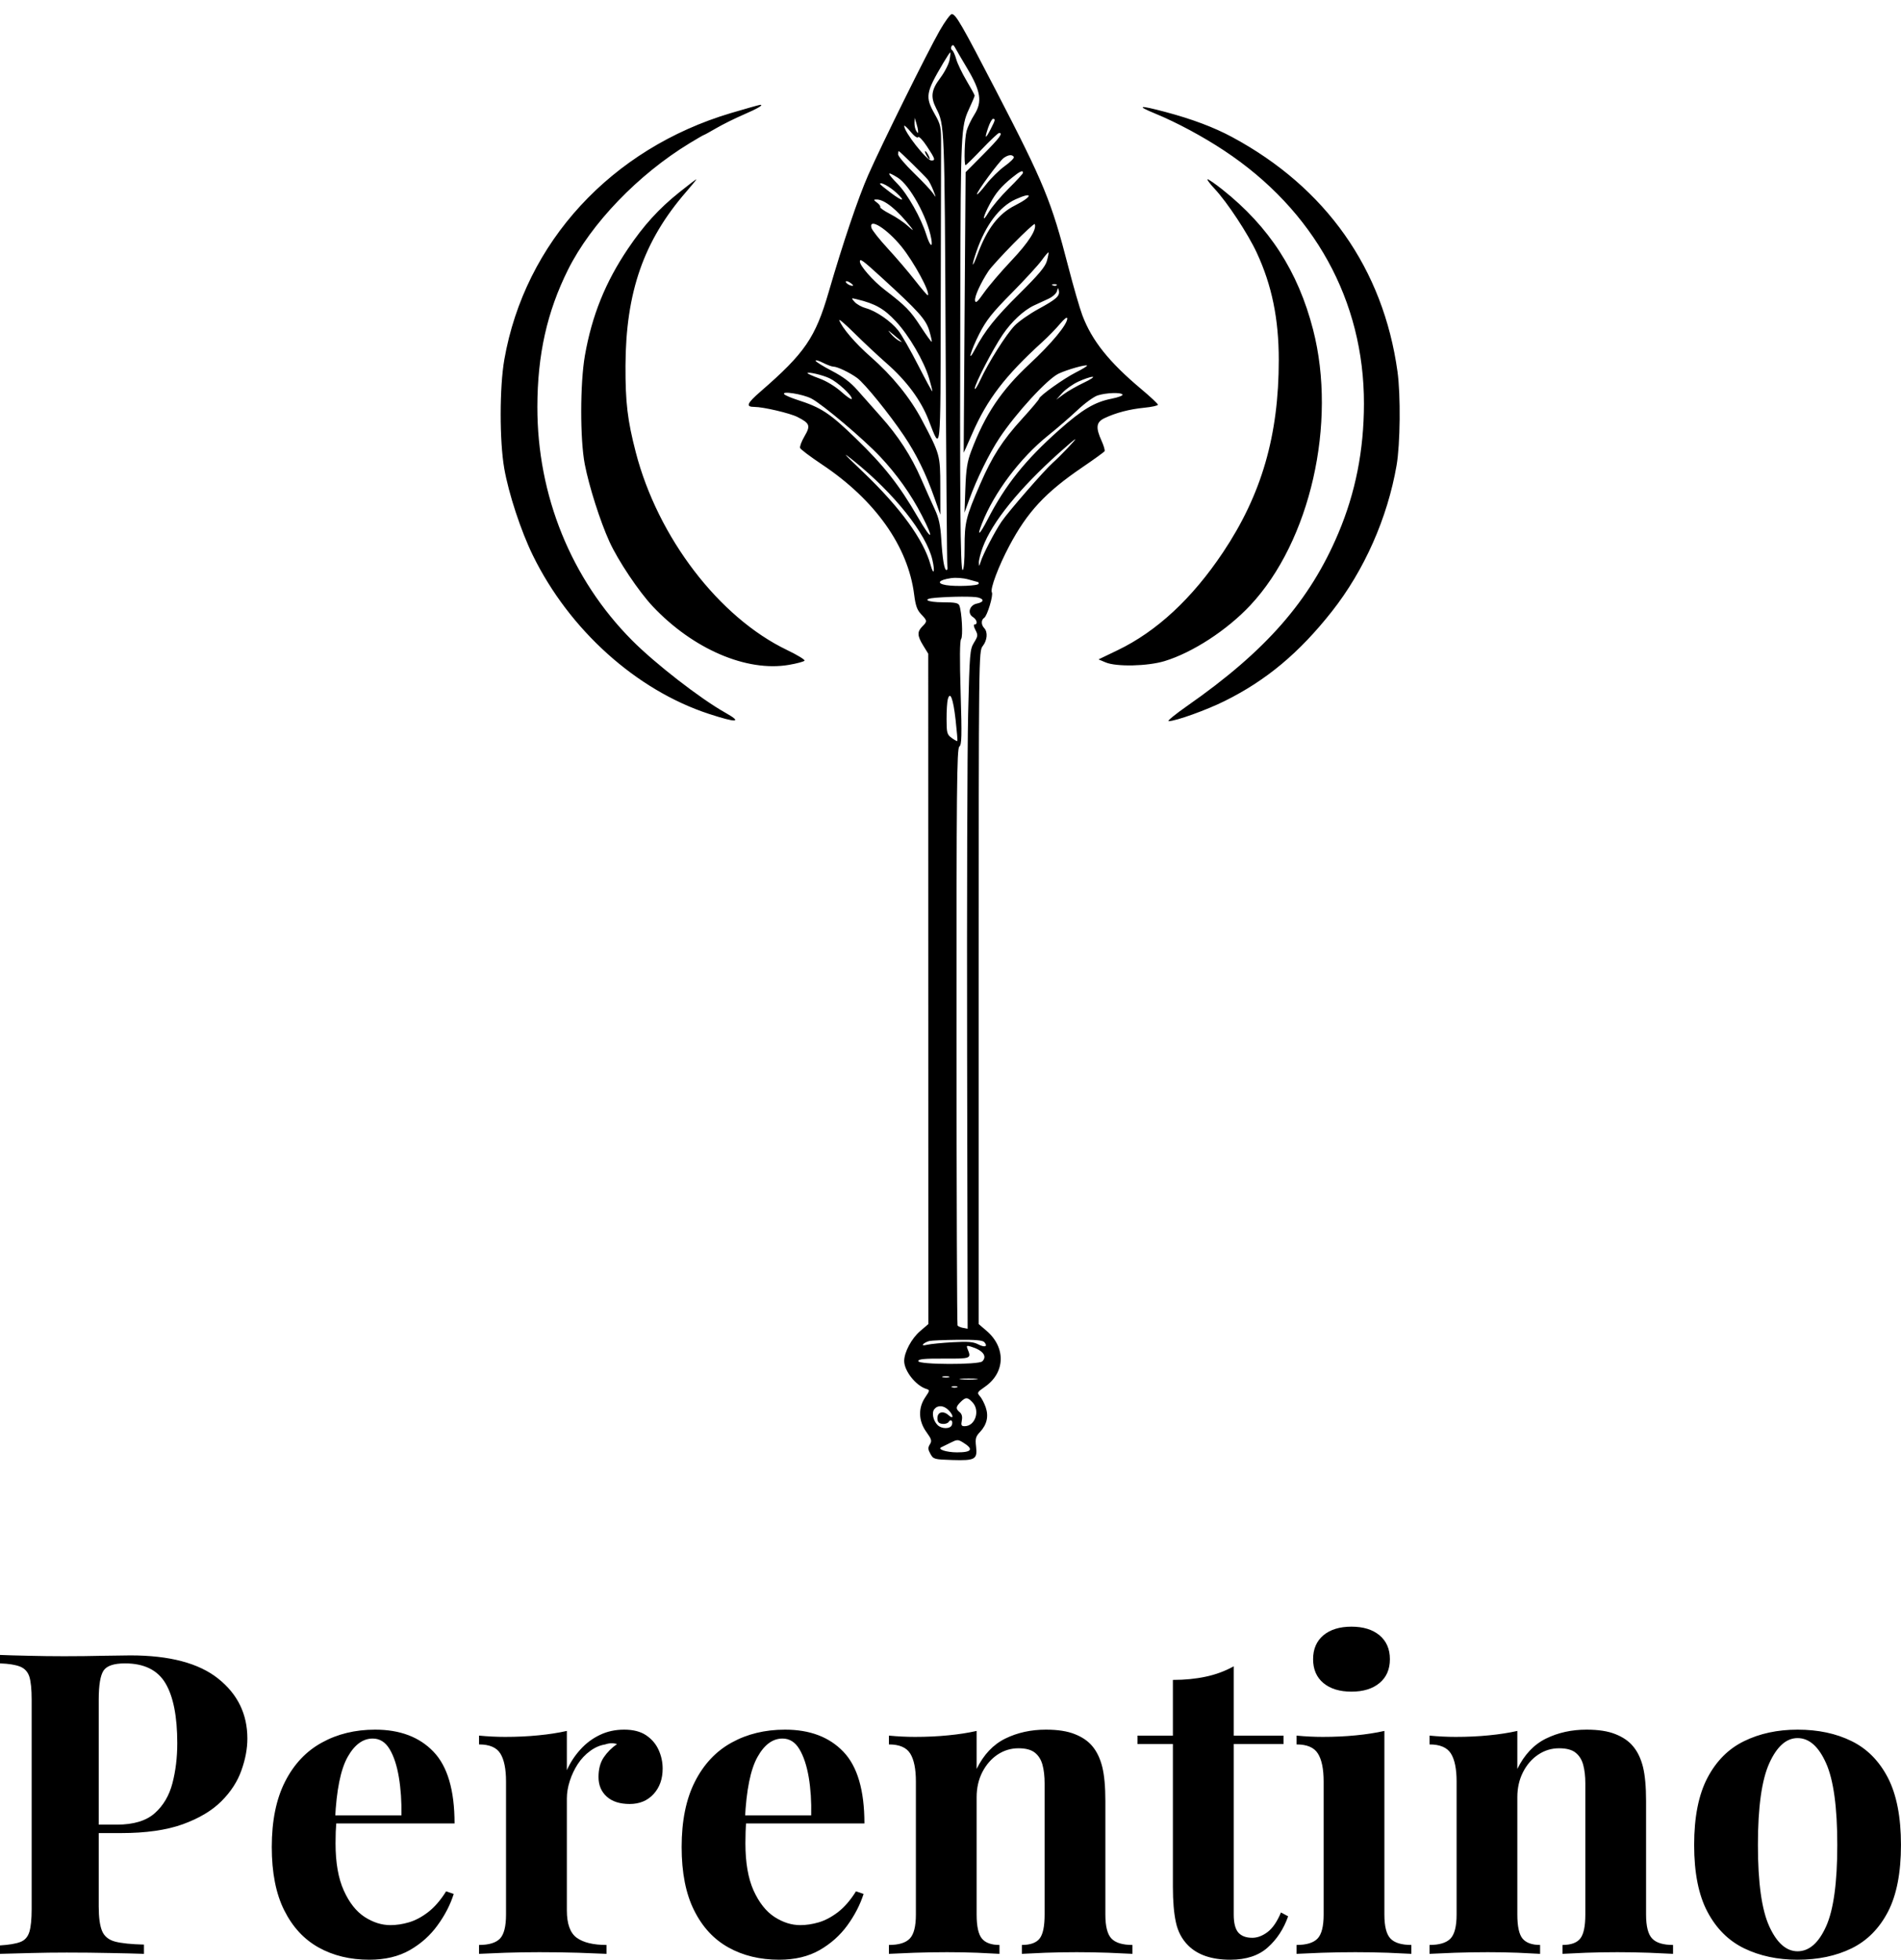 <svg xmlns="http://www.w3.org/2000/svg" width="207" height="213.349" viewBox="0 0 207 213.349" class="editor-view__logo-preview" data-v-719f541d="" data-v-75053935=""><svg id="mark" viewBox="0 0 456 730" width="100" height="160.088" x="53.5" y="0" data-v-719f541d="" style="fill: rgb(0, 0, 0);"><rect x="0" y="0" width="100%" height="100%" fill="none" data-v-719f541d=""></rect><g data-v-719f541d="">
	<path xmlns="http://www.w3.org/2000/svg" d="M 222.607 15.250 C 216.448 26.035, 193.543 72.312, 187.095 87 C 182.116 98.343, 174.601 120.588, 167.501 145 C 160.921 167.626, 155.661 175.307, 133.715 194.334 C 126.867 200.272, 126.165 202, 130.601 202 C 135.002 202, 148.292 205.108, 152.017 207.009 C 158.184 210.155, 158.603 211.295, 155.525 216.547 C 154.047 219.070, 153.056 221.704, 153.323 222.400 C 153.591 223.097, 158.433 226.745, 164.085 230.508 C 190.560 248.133, 206.951 271.245, 209.958 295.192 C 210.643 300.646, 211.420 302.829, 213.420 304.917 C 216.522 308.155, 216.550 308.450, 214 311 C 211.382 313.618, 211.483 315.645, 214.474 320.500 L 216.938 324.500 216.969 490.904 L 217 657.308 212.891 660.825 C 208.652 664.454, 205 671.306, 205 675.633 C 205 680.538, 210.764 687.838, 215.932 689.478 C 217.805 690.073, 217.787 690.226, 215.438 693.687 C 211.861 698.958, 212.075 705.424, 216.007 710.852 C 218.608 714.442, 218.845 715.275, 217.759 717.014 C 216.730 718.662, 216.780 719.519, 218.037 721.762 C 219.516 724.402, 219.905 724.510, 228.886 724.789 C 240.266 725.142, 241.432 724.475, 240.686 718.039 C 240.240 714.185, 240.528 713.111, 242.600 710.925 C 246.066 707.266, 247.031 703.131, 245.476 698.607 C 244.769 696.550, 243.464 694.065, 242.575 693.083 C 241.066 691.415, 241.227 691.115, 245.056 688.461 C 255.232 681.409, 255.596 668.946, 245.870 660.621 L 242 657.308 242 490.289 C 242 324.784, 242.018 323.247, 244 320.727 C 246.265 317.847, 246.607 313.785, 244.750 311.821 C 243.154 310.135, 243.147 307.726, 244.734 306.709 C 246.249 305.738, 249.362 295.395, 248.539 294.064 C 247.558 292.476, 251.815 281.117, 257.161 271.057 C 266.191 254.067, 275.107 244.473, 293.512 231.945 C 299.282 228.018, 304.226 224.444, 304.498 224.003 C 304.770 223.563, 304.104 221.244, 303.018 218.851 C 299.990 212.178, 300.337 209.542, 304.505 207.565 C 310.121 204.899, 316.864 203.135, 324.184 202.413 C 327.933 202.044, 331 201.372, 331 200.921 C 331 200.469, 327.288 196.987, 322.750 193.184 C 306.704 179.732, 298.197 169.074, 293.460 156.489 C 292.134 152.966, 288.983 142.078, 286.457 132.292 C 278.099 99.903, 274.444 91, 250.702 45.199 C 233.533 12.076, 230.602 7, 228.647 7 C 227.917 7, 225.199 10.713, 222.607 15.250 M 228.510 22.983 C 228.089 23.666, 228.201 24.511, 228.761 24.862 C 229.320 25.213, 230.254 27.235, 230.837 29.355 C 231.420 31.475, 233.720 36.279, 235.948 40.030 C 238.177 43.781, 240 47.127, 240 47.467 C 240 47.806, 238.704 50.877, 237.119 54.292 C 233.247 62.638, 233.080 66.179, 232.867 144.500 C 232.587 247.196, 232.880 283, 234 283 C 234.608 283, 235 278.552, 235 271.657 C 235 259.233, 235.610 256.765, 242.769 240.244 C 248.681 226.599, 253.807 218.611, 263.410 208.078 C 268.134 202.897, 272 198.322, 272 197.913 C 272 196.634, 284.211 187.922, 290.345 184.826 C 293.566 183.200, 296.023 181.690, 295.805 181.471 C 295.188 180.855, 285.842 183.507, 281.696 185.474 C 276.060 188.149, 260.524 205.054, 252.284 217.479 C 247.216 225.122, 240.964 237.855, 237.299 248 L 234.950 254.500 235.379 242.500 C 235.722 232.899, 236.300 229.198, 238.270 223.987 C 245.163 205.754, 253.199 193.761, 267.322 180.630 C 278.217 170.501, 286.017 161.076, 285.980 158.087 C 285.969 157.126, 284.540 158.194, 282.358 160.798 C 280.376 163.161, 276.447 167.191, 273.627 169.753 C 255.197 186.493, 246.186 198.256, 238.819 215.188 C 236.491 220.540, 234.566 224.825, 234.543 224.710 C 234.519 224.594, 234.725 193.225, 235 155 L 235.500 85.500 244.250 76.676 C 252.446 68.411, 254.227 66, 252.133 66 C 251.656 66, 247.826 69.600, 243.622 74 C 239.418 78.400, 235.759 82, 235.490 82 C 234.597 82, 234.994 68.562, 235.993 64.965 C 236.533 63.021, 238.262 59.402, 239.835 56.922 C 243.870 50.559, 243.065 45.298, 236.326 34 C 233.537 29.325, 230.811 24.655, 230.266 23.622 C 229.539 22.241, 229.074 22.072, 228.510 22.983 M 224.500 31.101 C 215.658 46.050, 215.320 48.053, 220.181 56.668 C 223.186 61.992, 223.361 62.866, 223.322 72.402 C 223.299 77.956, 223.223 113.545, 223.152 151.489 C 223.011 227.590, 223.335 224.531, 217.100 208.470 C 213.262 198.582, 206.188 189.054, 196.168 180.275 C 191.951 176.580, 184.836 169.922, 180.359 165.480 C 175.881 161.037, 172.465 158.100, 172.767 158.951 C 174.104 162.720, 180.743 170.469, 188.302 177.083 C 199.105 186.537, 207.962 197.443, 213.774 208.448 C 222.820 225.575, 222.904 225.878, 222.934 241.500 L 222.961 255.500 219.968 247 C 215.777 235.097, 211.060 225.487, 204.921 216.344 C 197.591 205.428, 185.395 190.385, 181.640 187.630 C 177.972 184.938, 171.799 182, 169.810 182 C 169.047 182, 166.753 181.149, 164.711 180.108 C 162.670 179.067, 161 178.594, 161 179.057 C 161 179.520, 164.607 181.775, 169.016 184.069 C 174.687 187.020, 178.416 189.829, 181.766 193.673 C 184.370 196.662, 189.478 202.421, 193.118 206.471 C 202.041 216.399, 208.466 226.297, 213.498 237.866 C 215.802 243.165, 218.850 249.975, 220.270 253 C 222.196 257.102, 222.990 260.742, 223.394 267.322 C 224.033 277.720, 224.917 283, 226.018 283 C 226.455 283, 226.650 282.213, 226.450 281.250 C 226.251 280.288, 225.861 231.350, 225.584 172.500 C 225.064 61.808, 225.072 62.011, 220.888 53.790 C 217.989 48.093, 218.453 44.641, 222.917 38.707 C 225.072 35.843, 227.147 31.813, 227.528 29.750 C 227.910 27.688, 228.060 26.006, 227.861 26.014 C 227.663 26.022, 226.150 28.311, 224.500 31.101 M 119.113 56.088 C 59.566 73.749, 16.635 120.397, 6.455 178.500 C 4.059 192.174, 4.038 218.883, 6.411 232.500 C 8.606 245.093, 14.692 263.587, 20.632 275.717 C 38.721 312.656, 71.950 342.573, 108 354.375 C 121.984 358.954, 124.955 358.723, 116.094 353.746 C 103.737 346.806, 81.422 329.492, 69.885 317.893 C 39.661 287.506, 22.807 245.970, 22.861 202 C 22.893 176.109, 27.670 154.748, 38.105 133.842 C 49.536 110.940, 72.962 86.588, 98.465 71.094 C 102.172 68.842, 105.359 67, 105.549 67 C 105.738 67, 108.504 65.481, 111.696 63.624 C 114.888 61.767, 120.875 58.792, 125 57.014 C 132.151 53.930, 135.566 51.928, 133.450 52.059 C 132.928 52.091, 126.476 53.904, 119.113 56.088 M 329.807 56.458 C 340.389 60.817, 353.203 67.699, 363.872 74.753 C 408.552 104.296, 433.389 149.285, 433.294 200.500 C 433.251 223.561, 429.110 244.497, 420.608 264.639 C 406.431 298.226, 384.666 323.105, 345.594 350.385 C 339.596 354.573, 335.410 358, 336.293 358 C 339.774 358, 355.002 352.540, 364.089 348.033 C 384.836 337.745, 401.152 324.114, 417.398 303.500 C 433.470 283.106, 444.960 257.164, 449.493 231.038 C 451.325 220.481, 451.566 196.124, 449.954 184.500 C 442.874 133.449, 414.449 93.135, 367.848 68.051 C 358.808 63.185, 347.980 59.112, 334.666 55.570 C 321.520 52.072, 319.884 52.371, 329.807 56.458 M 210.115 61 C 210.069 62.375, 210.467 64.175, 211 65 C 211.862 66.333, 211.960 66.333, 211.885 65 C 211.839 64.175, 211.440 62.375, 211 61 L 210.199 58.500 210.115 61 M 246.655 63.500 C 244.761 69.057, 245.307 69.279, 247.980 64.040 C 250.252 59.585, 250.382 59, 249.094 59 C 248.596 59, 247.498 61.025, 246.655 63.500 M 205.004 62.522 C 205.015 65.544, 216.146 79.667, 218.516 79.667 C 220.657 79.667, 220.420 78.916, 216.298 72.657 C 214.244 69.538, 212.303 67.509, 211.938 68.100 C 211.552 68.725, 209.984 67.591, 208.140 65.354 C 206.413 63.259, 205.002 61.984, 205.004 62.522 M 202 76.650 C 202 77.558, 205.526 81.720, 209.837 85.900 C 214.147 90.080, 218.425 94.625, 219.344 96 C 220.934 98.379, 220.941 98.310, 219.486 94.577 C 218.645 92.419, 217.404 89.981, 216.729 89.158 C 215.101 87.178, 202.695 75, 202.305 75 C 202.137 75, 202 75.743, 202 76.650 M 216 77 C 216.589 78.100, 217.295 79, 217.570 79 C 217.845 79, 217.589 78.100, 217 77 C 216.411 75.900, 215.705 75, 215.430 75 C 215.155 75, 215.411 75.900, 216 77 M 254.464 78.387 C 252.221 79.958, 240.526 95.859, 241.153 96.486 C 241.377 96.710, 243.455 94.445, 245.771 91.452 C 248.087 88.458, 252.237 84.390, 254.992 82.410 C 257.747 80.431, 259.750 78.404, 259.442 77.906 C 258.638 76.605, 256.747 76.788, 254.464 78.387 M 258.485 88.250 C 253.116 92.644, 250.553 95.664, 247.663 101 C 244.045 107.682, 243.389 111.288, 246.845 105.500 C 248.487 102.750, 253.019 97.362, 256.915 93.527 C 260.812 89.692, 264 86.204, 264 85.777 C 264 84.310, 262.449 85.005, 258.485 88.250 M 201.688 91.250 C 206.719 96.408, 213.337 108.099, 215.982 116.500 C 217.773 122.187, 219.324 123.447, 218.445 118.500 C 216.546 107.810, 207.787 91.886, 201.756 88.158 C 196.206 84.728, 196.186 85.608, 201.688 91.250 M 93.272 95.523 C 83.201 103.580, 75.713 111.808, 67.866 123.439 C 56.626 140.099, 49.927 156.711, 46.468 176.500 C 44.052 190.320, 44.023 218.159, 46.412 230.500 C 48.549 241.538, 54.057 258.819, 58.654 268.908 C 62.954 278.342, 73.277 293.751, 80.215 301.089 C 100.231 322.259, 126.768 333.643, 147.746 330.059 C 151.732 329.378, 155.231 328.435, 155.522 327.965 C 155.813 327.494, 151.876 325.106, 146.775 322.657 C 113.030 306.461, 82.666 266.751, 71.720 224.500 C 67.604 208.612, 66.548 199.706, 66.620 181.500 C 66.765 145.027, 75.686 119.480, 96.739 95.250 C 99.725 91.813, 102.001 89, 101.797 89 C 101.592 89, 97.755 91.935, 93.272 95.523 M 359.169 93.750 C 365.418 100.431, 375.627 115.917, 380.060 125.442 C 387.560 141.553, 391 158.292, 391 178.670 C 391 216.143, 382.494 245.499, 363.324 274.188 C 348.030 297.076, 330.399 313.448, 311 322.773 L 301.500 327.340 305 328.821 C 310.354 331.086, 325.884 330.747, 334.314 328.180 C 348.243 323.938, 365.342 312.803, 376.900 300.448 C 406.624 268.673, 419.985 209.983, 408.041 163.660 C 400.563 134.655, 386.278 112.578, 363.050 94.124 C 359.503 91.306, 356.179 89, 355.663 89 C 355.148 89, 356.726 91.138, 359.169 93.750 M 193 91.356 C 193 91.552, 195.475 93.563, 198.500 95.825 C 204.297 100.161, 205.905 100.151, 201.250 95.809 C 197.816 92.606, 193 90.007, 193 91.356 M 260.332 98.936 C 252.265 102.599, 245.375 111.785, 240.868 124.884 C 238.231 132.549, 238.638 133.753, 241.376 126.388 C 246.172 113.486, 251.790 106.144, 260.061 101.969 C 268.928 97.493, 269.158 94.929, 260.332 98.936 M 191.500 100.575 C 192.600 101.406, 193.321 102.404, 193.101 102.793 C 192.882 103.182, 195.108 104.736, 198.049 106.246 C 200.990 107.756, 204.985 110.456, 206.927 112.246 C 209.430 114.553, 209.891 114.772, 208.513 113 C 201.689 104.226, 195.203 98.963, 191.300 99.032 C 189.652 99.061, 189.668 99.191, 191.500 100.575 M 259.193 121 C 253.524 126.775, 247.988 132.850, 246.892 134.500 C 243.020 140.326, 239.886 147.190, 240.191 149.176 C 240.433 150.753, 241.403 149.901, 244.692 145.223 C 246.998 141.944, 253.125 134.782, 258.307 129.307 C 266.785 120.350, 270.968 113.793, 269.830 111.241 C 269.649 110.834, 264.862 115.225, 259.193 121 M 188.731 113.081 C 189.031 114.226, 192.701 118.872, 196.888 123.406 C 201.075 127.939, 207.180 135.085, 210.456 139.285 C 213.732 143.485, 216.563 146.770, 216.748 146.585 C 218.076 145.257, 209.790 129.969, 203.642 122.403 C 196.406 113.499, 187.362 107.845, 188.731 113.081 M 273.269 129.252 C 271.582 131.588, 264.868 138.900, 258.348 145.500 C 248.572 155.397, 245.750 158.960, 242.247 165.828 C 238.009 174.138, 236.095 181.042, 240.125 173.485 C 245.194 163.978, 250.173 157.732, 262.108 145.908 C 271.856 136.251, 275.067 132.418, 275.882 129.464 C 276.467 127.346, 276.809 125.475, 276.641 125.308 C 276.474 125.140, 274.956 126.915, 273.269 129.252 M 183 129.850 C 183 131.947, 189.575 139.444, 195.204 143.764 C 205.874 151.953, 207.975 154.097, 213.221 162.151 C 216.033 166.468, 218.482 169.852, 218.663 169.670 C 218.845 169.489, 218.305 167.021, 217.463 164.187 C 215.802 158.594, 212.173 154.543, 193.779 137.750 C 184.358 129.149, 183 128.154, 183 129.850 M 176 139.885 C 176 140.782, 179.005 142.328, 179.598 141.736 C 179.769 141.564, 179.030 140.875, 177.955 140.204 C 176.880 139.532, 176 139.389, 176 139.885 M 278.813 141.683 C 279.534 141.972, 280.397 141.936, 280.729 141.604 C 281.061 141.272, 280.471 141.036, 279.417 141.079 C 278.252 141.127, 278.015 141.364, 278.813 141.683 M 280.850 144.569 C 280.538 145.707, 278.643 147.395, 276.641 148.319 C 274.638 149.244, 271.472 150.704, 269.605 151.564 C 264.436 153.946, 258.360 159.579, 253.937 166.092 C 249 173.363, 239.984 190.772, 240.046 192.915 C 240.071 193.787, 241.344 191.800, 242.875 188.500 C 246.894 179.836, 255.568 166.114, 259.829 161.680 C 261.848 159.579, 267.167 155.855, 271.649 153.404 C 280.652 148.481, 282.345 146.962, 281.792 144.298 C 281.463 142.711, 281.352 142.743, 280.850 144.569 M 180.436 149.929 C 181.471 151.073, 183.960 152.451, 185.968 152.991 C 191.018 154.351, 198.361 159.406, 202.047 164.060 C 203.745 166.203, 208.254 174.079, 212.067 181.561 C 215.880 189.043, 219 194.759, 219 194.264 C 219 193.768, 218.286 190.919, 217.413 187.932 C 214.924 179.411, 207.409 166.510, 200.849 159.498 C 194.972 153.215, 190.624 150.755, 181.527 148.565 C 178.570 147.854, 178.564 147.861, 180.436 149.929 M 198.496 165.843 C 199.586 167.131, 201.383 168.649, 202.489 169.215 C 204.613 170.303, 204.303 169.967, 199.507 165.985 C 196.620 163.588, 196.584 163.583, 198.496 165.843 M 157 185.255 C 157 185.517, 159.663 186.703, 162.919 187.890 C 166.459 189.181, 170.879 191.884, 173.919 194.617 C 176.713 197.129, 179 198.624, 179 197.938 C 179 196.151, 171.919 189.662, 167.905 187.770 C 164.392 186.115, 157 184.410, 157 185.255 M 291.500 189.428 C 288.750 190.699, 285.150 193.240, 283.500 195.074 L 280.500 198.409 284.221 195.676 C 286.267 194.172, 290.767 191.606, 294.221 189.972 C 297.674 188.338, 299.600 187.027, 298.500 187.058 C 297.400 187.090, 294.250 188.156, 291.500 189.428 M 145.500 195.760 C 146.050 196.307, 148.975 197.551, 152 198.525 C 163.879 202.351, 168.038 205.093, 180.996 217.648 C 195.028 231.243, 202.445 240.657, 211.750 256.683 C 218.848 268.908, 220.177 268.310, 213.732 255.791 C 208.354 245.346, 201.335 235.471, 193.004 226.629 C 184.801 217.923, 164.432 200.714, 158.948 197.856 C 154.646 195.614, 143.626 193.896, 145.500 195.760 M 301.057 196.302 C 299.163 196.906, 294.663 200.182, 291.057 203.581 C 287.450 206.981, 280.921 212.629, 276.547 216.131 C 262.637 227.270, 249.636 244.548, 243.630 259.875 C 240.917 266.801, 242.378 265.724, 246.476 257.778 C 255.288 240.691, 265.082 228.446, 281.893 213.500 C 293.412 203.258, 299.594 199.574, 308.051 197.910 C 311.302 197.271, 313.719 196.354, 313.422 195.874 C 312.692 194.692, 305.302 194.948, 301.057 196.302 M 282 224.744 C 262.131 242.553, 248.717 259.121, 244.033 271.642 C 242.915 274.630, 242.039 278.071, 242.086 279.288 C 242.166 281.358, 242.221 281.339, 242.938 279 C 244.096 275.225, 249.876 264.077, 253.308 259 C 256.677 254.016, 274.663 233.363, 278.840 229.682 C 282.373 226.568, 290.539 217.997, 289.958 218.011 C 289.706 218.017, 286.125 221.047, 282 224.744 M 184.825 234.558 C 203.088 252.003, 214.685 267.975, 218.076 280.351 C 219.652 286.102, 220.419 283.933, 218.977 277.804 C 215.946 264.923, 199.975 244.846, 180 228.807 C 173.757 223.794, 174.565 224.757, 184.825 234.558 M 228.230 287.010 C 222.049 287.922, 220.841 289.628, 225.785 290.464 C 230.695 291.293, 242 290.806, 242 289.765 C 242 289.344, 241.887 288.995, 241.750 288.989 C 241.613 288.983, 239.475 288.394, 237 287.679 C 234.379 286.922, 230.717 286.643, 228.230 287.010 M 220.725 296.736 C 213.394 297.313, 216.171 299, 224.452 299 C 230.221 299, 231.916 299.338, 232.394 300.584 C 233.635 303.819, 234.275 315.964, 233.271 317.227 C 232.601 318.069, 232.521 327.133, 233.033 344 C 233.689 365.584, 233.588 369.674, 232.377 370.630 C 231.148 371.601, 230.952 391.850, 230.986 514.497 C 231.008 593.002, 231.239 657.577, 231.498 657.997 C 231.758 658.417, 232.990 658.956, 234.235 659.194 L 236.500 659.627 236.245 523.064 C 236.104 447.954, 236.333 372.100, 236.754 354.500 C 237.478 324.180, 237.632 322.316, 239.677 319 C 241.645 315.808, 241.708 315.258, 240.386 312.750 C 239.532 311.130, 239.360 310, 239.968 310 C 241.684 310, 241.126 307.560, 239.125 306.310 C 236.228 304.501, 237.450 300.360, 241.096 299.631 C 244.559 298.938, 244.879 297.469, 241.750 296.630 C 239.448 296.013, 229.262 296.065, 220.725 296.736 M 226.648 347.184 C 226.306 348.458, 226.035 352.875, 226.045 357 C 226.061 363.867, 226.277 364.656, 228.600 366.348 C 229.995 367.365, 231.259 368.040, 231.408 367.848 C 231.557 367.657, 231.156 362.878, 230.518 357.229 C 229.333 346.745, 227.818 342.812, 226.648 347.184 M 217.500 665.713 C 216.400 665.978, 215.050 666.657, 214.500 667.222 C 213.818 667.924, 214.453 668.030, 216.500 667.556 C 218.150 667.173, 223.814 666.618, 229.087 666.321 C 236.642 665.895, 239.318 666.113, 241.711 667.350 C 244.989 669.046, 246.668 668.510, 244.869 666.342 C 244.039 665.342, 240.667 665.030, 231.628 665.116 C 224.957 665.180, 218.600 665.448, 217.500 665.713 M 236.460 669.635 C 238.429 674.453, 238.307 674.504, 224.750 674.440 C 214.875 674.393, 212 674.675, 212 675.690 C 212 677.489, 242.007 677.593, 243.800 675.800 C 246.370 673.230, 244.067 670.277, 238.099 668.489 C 236.031 667.869, 235.803 668.028, 236.460 669.635 M 224.269 683.693 C 225.242 683.947, 226.592 683.930, 227.269 683.656 C 227.946 683.382, 227.150 683.175, 225.500 683.195 C 223.850 683.215, 223.296 683.439, 224.269 683.693 M 233.250 684.728 C 235.313 684.944, 238.688 684.944, 240.750 684.728 C 242.813 684.513, 241.125 684.336, 237 684.336 C 232.875 684.336, 231.188 684.513, 233.250 684.728 M 228.750 688.662 C 229.438 688.940, 230.563 688.940, 231.250 688.662 C 231.938 688.385, 231.375 688.158, 230 688.158 C 228.625 688.158, 228.063 688.385, 228.750 688.662 M 233 696 C 230.585 698.415, 230.509 699.348, 232.586 701.072 C 233.652 701.956, 233.988 703.308, 233.611 705.194 C 233.148 707.511, 233.394 708, 235.025 708 C 240.252 708, 242.811 700.321, 238.961 696.189 C 236.445 693.488, 235.540 693.460, 233 696 M 220.011 699.487 C 218.558 701.237, 219.336 705.193, 221.573 707.430 C 223.586 709.443, 227.886 709.459, 228.655 707.457 C 229.422 705.457, 228.138 704.159, 227.083 705.866 C 226.638 706.586, 225.200 707.023, 223.887 706.837 C 222.102 706.585, 221.500 705.873, 221.500 704.014 C 221.500 700.900, 224.400 700.147, 227.074 702.567 C 229.650 704.899, 229.583 702.583, 227 700 C 224.632 697.632, 221.728 697.418, 220.011 699.487 M 228 716.211 C 226.075 717.193, 224.050 718.188, 223.500 718.422 C 221.200 719.401, 225.910 720.970, 231.191 720.985 C 238.763 721.005, 239.671 719.375, 234 715.939 C 231.737 714.568, 231.168 714.594, 228 716.211" stroke="none" fill="inherit" fill-rule="evenodd"></path>
</g></svg><svg id="name" viewBox="0 0 207.184 36.294" width="207" height="36.262" x="0" y="177.088" data-v-719f541d="" style="fill: rgb(0, 0, 0);"><rect x="0" y="0" width="100%" height="100%" fill="none" data-v-719f541d=""></rect><g data-v-719f541d=""><path xmlns="http://www.w3.org/2000/svg" d="M0 4.00L0 3.08Q1.15 3.13 3.10 3.17Q5.06 3.22 6.99 3.22L6.99 3.22Q9.20 3.22 11.27 3.17Q13.34 3.13 14.21 3.13L14.21 3.13Q20.61 3.13 23.78 5.66Q26.96 8.19 26.96 12.19L26.96 12.19Q26.96 13.85 26.31 15.66Q25.67 17.48 24.13 19.02Q22.59 20.56 19.92 21.53Q17.25 22.49 13.20 22.49L13.20 22.49L8.51 22.49L8.51 21.57L12.74 21.57Q15.46 21.57 16.86 20.33Q18.26 19.09 18.79 17.07Q19.32 15.04 19.32 12.70L19.32 12.70Q19.32 8.33 18.03 6.16Q16.74 4.00 13.62 4.00L13.62 4.00Q11.82 4.00 11.29 4.78Q10.76 5.57 10.76 7.96L10.76 7.96L10.76 30.50Q10.76 32.29 11.13 33.17Q11.50 34.04 12.56 34.32Q13.62 34.59 15.69 34.64L15.69 34.64L15.69 35.65Q14.26 35.60 12.01 35.56Q9.75 35.51 7.27 35.51L7.27 35.51Q5.29 35.51 3.40 35.56Q1.52 35.60 0 35.65L0 35.65L0 34.73Q1.47 34.64 2.21 34.36Q2.94 34.09 3.20 33.26Q3.45 32.43 3.45 30.77L3.45 30.77L3.45 7.96Q3.45 6.26 3.20 5.45Q2.94 4.65 2.19 4.35Q1.43 4.05 0 4.00L0 4.00ZM40.89 11.22L40.89 11.22Q44.94 11.22 47.24 13.62Q49.54 16.01 49.54 21.44L49.54 21.44L34.41 21.44L34.32 20.56L43.75 20.56Q43.79 18.31 43.47 16.40Q43.15 14.49 42.46 13.34Q41.77 12.19 40.62 12.19L40.62 12.19Q39.01 12.19 37.88 14.21Q36.75 16.24 36.52 20.93L36.52 20.93L36.66 21.21Q36.62 21.76 36.59 22.36Q36.57 22.95 36.57 23.60L36.57 23.60Q36.57 26.77 37.47 28.75Q38.36 30.73 39.74 31.63Q41.12 32.52 42.55 32.52L42.55 32.52Q43.52 32.52 44.55 32.22Q45.59 31.92 46.64 31.12Q47.70 30.31 48.62 28.84L48.62 28.84L49.45 29.12Q48.90 30.87 47.70 32.52Q46.51 34.18 44.67 35.24Q42.83 36.29 40.25 36.29L40.25 36.29Q37.12 36.29 34.73 34.96Q32.34 33.63 30.98 30.91Q29.62 28.20 29.62 24.01L29.62 24.01Q29.62 19.73 31.07 16.88Q32.52 14.03 35.08 12.63Q37.63 11.22 40.89 11.22ZM68.03 11.22L68.03 11.22Q69.51 11.22 70.43 11.84Q71.35 12.47 71.78 13.43Q72.22 14.40 72.22 15.46L72.22 15.46Q72.22 17.16 71.23 18.24Q70.24 19.32 68.63 19.32L68.63 19.32Q67.02 19.32 66.13 18.52Q65.23 17.71 65.23 16.38L65.23 16.38Q65.23 15.09 65.80 14.24Q66.38 13.39 67.25 12.79L67.25 12.79Q66.61 12.60 65.96 12.83L65.96 12.83Q65.09 12.97 64.31 13.55Q63.53 14.12 62.97 14.97Q62.42 15.82 62.10 16.81Q61.78 17.80 61.78 18.72L61.78 18.72L61.78 30.91Q61.78 33.12 62.86 33.90Q63.94 34.68 66.10 34.68L66.10 34.68L66.10 35.65Q65.04 35.60 63.02 35.53Q61.00 35.47 58.79 35.47L58.79 35.47Q56.95 35.47 55.06 35.53Q53.18 35.60 52.21 35.65L52.21 35.65L52.21 34.68Q53.82 34.68 54.49 33.99Q55.15 33.30 55.15 31.37L55.15 31.37L55.15 16.88Q55.15 14.81 54.53 13.82Q53.91 12.83 52.21 12.83L52.21 12.83L52.21 11.87Q53.68 12.01 55.06 12.01L55.06 12.01Q56.99 12.01 58.67 11.84Q60.35 11.68 61.78 11.36L61.78 11.36L61.78 15.64Q62.33 14.40 63.25 13.39Q64.17 12.37 65.37 11.80Q66.56 11.22 68.03 11.22ZM85.56 11.22L85.56 11.22Q89.61 11.22 91.91 13.62Q94.21 16.01 94.21 21.44L94.21 21.44L79.07 21.44L78.98 20.56L88.41 20.56Q88.46 18.31 88.14 16.40Q87.81 14.49 87.12 13.34Q86.43 12.19 85.28 12.19L85.28 12.19Q83.67 12.19 82.55 14.21Q81.42 16.24 81.19 20.93L81.19 20.93L81.33 21.21Q81.28 21.76 81.26 22.36Q81.24 22.95 81.24 23.60L81.24 23.60Q81.24 26.77 82.13 28.75Q83.03 30.73 84.41 31.63Q85.79 32.52 87.22 32.52L87.22 32.52Q88.18 32.52 89.22 32.22Q90.25 31.92 91.31 31.12Q92.37 30.31 93.29 28.84L93.29 28.84L94.12 29.12Q93.56 30.87 92.37 32.52Q91.17 34.18 89.33 35.24Q87.49 36.29 84.92 36.29L84.92 36.29Q81.79 36.29 79.40 34.96Q77.00 33.63 75.65 30.91Q74.29 28.20 74.29 24.01L74.29 24.01Q74.29 19.73 75.74 16.88Q77.19 14.03 79.74 12.63Q82.29 11.22 85.56 11.22ZM113.99 11.22L113.99 11.22Q115.92 11.22 117.14 11.71Q118.36 12.19 119.05 13.02L119.05 13.02Q119.78 13.89 120.13 15.27Q120.47 16.65 120.47 19.00L120.47 19.00L120.47 31.37Q120.47 33.30 121.14 33.99Q121.81 34.68 123.42 34.68L123.42 34.68L123.42 35.65Q122.54 35.60 120.80 35.53Q119.05 35.47 117.35 35.47L117.35 35.47Q115.60 35.47 113.92 35.53Q112.24 35.60 111.37 35.65L111.37 35.65L111.37 34.68Q112.75 34.68 113.30 33.99Q113.85 33.30 113.85 31.37L113.85 31.37L113.85 17.07Q113.85 15.92 113.62 15.06Q113.39 14.21 112.79 13.73Q112.19 13.25 111.00 13.25L111.00 13.25Q109.76 13.25 108.72 13.94Q107.69 14.63 107.06 15.85Q106.44 17.07 106.44 18.58L106.44 18.58L106.44 31.37Q106.44 33.30 107.02 33.99Q107.59 34.68 108.93 34.68L108.93 34.68L108.93 35.65Q108.10 35.60 106.51 35.53Q104.93 35.47 103.22 35.47L103.22 35.47Q101.48 35.47 99.64 35.53Q97.80 35.60 96.88 35.65L96.88 35.65L96.88 34.68Q98.49 34.68 99.15 33.99Q99.82 33.30 99.82 31.37L99.82 31.37L99.82 16.88Q99.82 14.81 99.20 13.82Q98.58 12.83 96.88 12.83L96.88 12.83L96.88 11.87Q98.35 12.01 99.73 12.01L99.73 12.01Q101.66 12.01 103.34 11.84Q105.02 11.68 106.44 11.36L106.44 11.36L106.44 15.50Q107.59 13.16 109.57 12.19Q111.55 11.22 113.99 11.22ZM134.46 4.32L134.46 4.32L134.46 11.87L139.89 11.87L139.89 12.79L134.46 12.79L134.46 31.37Q134.46 32.75 134.96 33.33Q135.47 33.90 136.48 33.90L136.48 33.90Q137.31 33.90 138.14 33.28Q138.97 32.66 139.61 31.14L139.61 31.14L140.39 31.56Q139.66 33.63 138.16 34.96Q136.67 36.29 134.09 36.29L134.09 36.29Q132.57 36.29 131.42 35.90Q130.27 35.51 129.49 34.73L129.49 34.73Q128.48 33.72 128.16 32.22Q127.83 30.73 127.83 28.34L127.83 28.34L127.83 12.79L123.97 12.79L123.97 11.87L127.83 11.87L127.83 5.80Q129.77 5.80 131.40 5.45Q133.03 5.11 134.46 4.32ZM147.29 0L147.29 0Q149.22 0 150.35 0.94Q151.48 1.89 151.48 3.54L151.48 3.54Q151.48 5.20 150.35 6.14Q149.22 7.08 147.29 7.08L147.29 7.08Q145.36 7.08 144.23 6.14Q143.11 5.20 143.11 3.54L143.11 3.54Q143.11 1.89 144.23 0.94Q145.36 0 147.29 0ZM150.88 11.36L150.88 11.36L150.88 31.37Q150.88 33.30 151.55 33.99Q152.21 34.68 153.82 34.68L153.82 34.68L153.82 35.65Q153.00 35.60 151.25 35.53Q149.50 35.47 147.71 35.47L147.71 35.47Q145.91 35.47 144.07 35.53Q142.23 35.60 141.31 35.65L141.31 35.65L141.31 34.68Q142.92 34.68 143.59 33.99Q144.26 33.30 144.26 31.37L144.26 31.37L144.26 16.88Q144.26 14.81 143.63 13.82Q143.01 12.83 141.31 12.83L141.31 12.83L141.31 11.87Q142.78 12.01 144.16 12.01L144.16 12.01Q146.10 12.01 147.78 11.84Q149.45 11.68 150.88 11.36ZM172.91 11.22L172.91 11.22Q174.85 11.22 176.06 11.71Q177.28 12.19 177.97 13.02L177.97 13.02Q178.71 13.89 179.06 15.27Q179.40 16.65 179.40 19.00L179.40 19.00L179.40 31.37Q179.40 33.30 180.07 33.99Q180.73 34.68 182.34 34.68L182.34 34.68L182.34 35.65Q181.47 35.60 179.72 35.53Q177.97 35.47 176.27 35.47L176.27 35.47Q174.52 35.47 172.84 35.53Q171.17 35.60 170.29 35.65L170.29 35.65L170.29 34.68Q171.67 34.68 172.22 33.99Q172.78 33.30 172.78 31.37L172.78 31.37L172.78 17.07Q172.78 15.92 172.55 15.06Q172.32 14.21 171.72 13.73Q171.12 13.25 169.92 13.25L169.92 13.25Q168.68 13.25 167.65 13.94Q166.61 14.63 165.99 15.85Q165.37 17.07 165.37 18.58L165.37 18.58L165.37 31.37Q165.37 33.30 165.94 33.99Q166.52 34.68 167.85 34.68L167.85 34.68L167.85 35.65Q167.03 35.60 165.44 35.53Q163.85 35.47 162.15 35.47L162.15 35.47Q160.40 35.47 158.56 35.53Q156.72 35.60 155.80 35.65L155.80 35.65L155.80 34.68Q157.41 34.68 158.08 33.99Q158.75 33.30 158.75 31.37L158.75 31.37L158.75 16.88Q158.75 14.81 158.13 13.82Q157.50 12.83 155.80 12.83L155.80 12.83L155.80 11.87Q157.27 12.01 158.65 12.01L158.65 12.01Q160.59 12.01 162.27 11.84Q163.94 11.68 165.37 11.36L165.37 11.36L165.37 15.50Q166.52 13.16 168.50 12.19Q170.48 11.22 172.91 11.22ZM195.91 11.22L195.91 11.22Q199.27 11.22 201.80 12.47Q204.33 13.71 205.76 16.47Q207.18 19.23 207.18 23.78L207.18 23.78Q207.18 28.34 205.76 31.07Q204.33 33.81 201.80 35.05Q199.27 36.29 195.91 36.29L195.91 36.29Q192.65 36.29 190.09 35.05Q187.54 33.81 186.09 31.07Q184.64 28.34 184.64 23.78L184.64 23.78Q184.64 19.23 186.09 16.47Q187.54 13.71 190.09 12.47Q192.65 11.22 195.91 11.22ZM195.91 12.14L195.91 12.14Q194.07 12.14 192.83 14.88Q191.59 17.62 191.59 23.78L191.59 23.78Q191.59 29.95 192.83 32.66Q194.07 35.37 195.91 35.37L195.91 35.37Q197.80 35.37 199.02 32.66Q200.24 29.95 200.24 23.78L200.24 23.78Q200.24 17.62 199.02 14.88Q197.80 12.14 195.91 12.14Z"></path></g></svg><!----></svg>